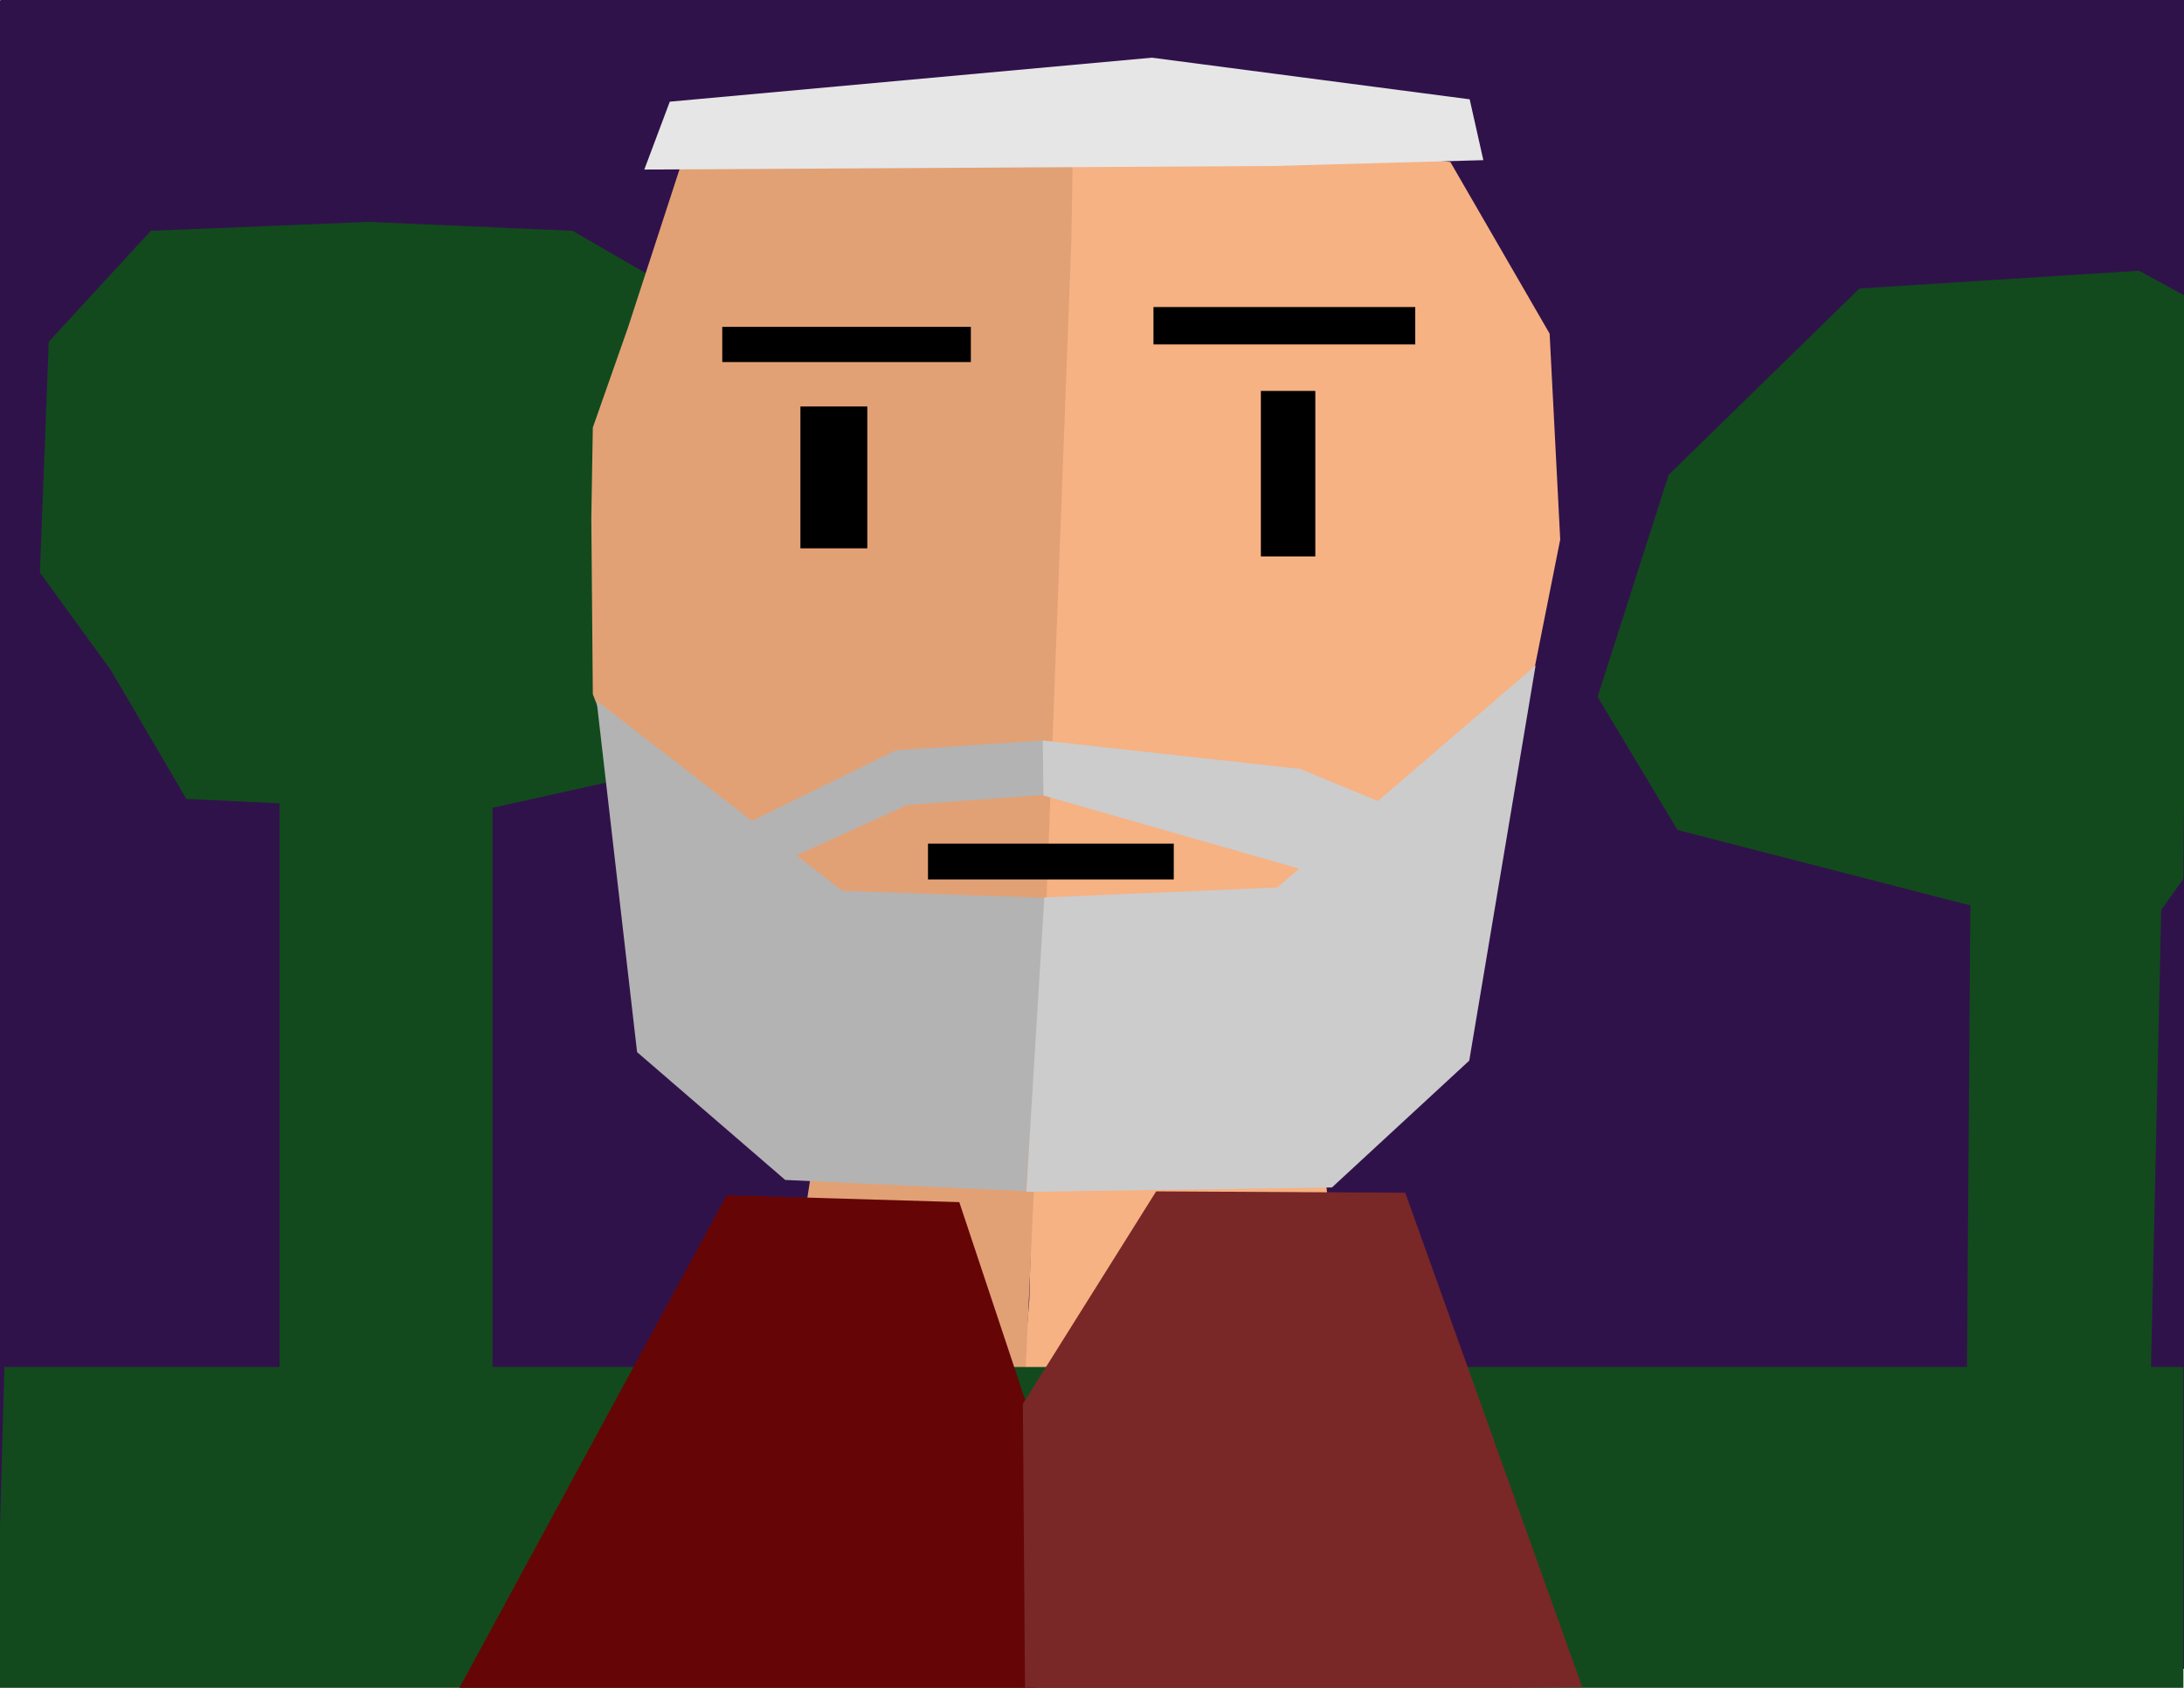 <?xml version="1.0" encoding="UTF-8" standalone="no"?>
<!-- Created with Inkscape (http://www.inkscape.org/) -->

<svg
   width="660"
   height="510"
   viewBox="0 0 174.625 134.938"
   version="1.1"
   id="svg1"
   xml:space="preserve"
   sodipodi:docname="wzór.svg"
   inkscape:version="1.3 (0e150ed6c4, 2023-07-21)"
   xmlns:inkscape="http://www.inkscape.org/namespaces/inkscape"
   xmlns:sodipodi="http://sodipodi.sourceforge.net/DTD/sodipodi-0.dtd"
   xmlns="http://www.w3.org/2000/svg"
   xmlns:svg="http://www.w3.org/2000/svg"><sodipodi:namedview
     id="namedview1"
     pagecolor="#ffffff"
     bordercolor="#000000"
     borderopacity="0.25"
     inkscape:showpageshadow="2"
     inkscape:pageopacity="0.0"
     inkscape:pagecheckerboard="0"
     inkscape:deskcolor="#d1d1d1"
     inkscape:document-units="mm"
     inkscape:zoom="0.52724989"
     inkscape:cx="492.17649"
     inkscape:cy="298.71984"
     inkscape:window-width="1018"
     inkscape:window-height="1033"
     inkscape:window-x="764"
     inkscape:window-y="54"
     inkscape:window-maximized="0"
     inkscape:current-layer="layer1-4-5-0" /><defs
     id="defs1" /><g
     inkscape:label="Warstwa 1"
     inkscape:groupmode="layer"
     id="layer1"><g
       inkscape:label="Warstwa 1"
       id="layer1-94"
       transform="translate(-9.076,-66.232)"><g
         inkscape:label="Warstwa 1"
         id="layer1-4-5"
         transform="translate(-219.905,28.683)"><g
           inkscape:label="Warstwa 1"
           id="layer1-85"
           transform="translate(205.643,-38.796)"><g
             inkscape:label="Warstwa 1"
             id="layer1-4-5-5"
             transform="translate(-219.905,28.683)"><g
               inkscape:label="Warstwa 1"
               id="layer1-89"
               transform="translate(215.094,-19.812)"><g
                 inkscape:label="Warstwa 1"
                 id="layer1-4-5-3"
                 transform="translate(-219.905,28.683)"><g
                   inkscape:label="Warstwa 1"
                   id="layer1-3"
                   transform="translate(216.584,-22.546)"><g
                     inkscape:label="Warstwa 1"
                     id="layer1-4-5-0"
                     transform="translate(-219.905,28.683)"><rect
                       style="fill:#30124a;fill-opacity:1;stroke-width:2.319;stroke-linecap:round;stroke-linejoin:round;stroke-miterlimit:10.1;paint-order:fill markers stroke"
                       id="rect20"
                       width="175.29"
                       height="133.419"
                       x="251.372"
                       y="32.653"
                       ry="0.089" /><path
                       style="display:inline;fill:#f6b283;fill-opacity:1;stroke-width:0.19"
                       d="m 333.678,136.553 1.22,-49.831 2.134,-41.705 9.586,0.095 15.439,-0.134 5.282,0.624 7.938,13.724 0.848,16.46 -2.628,13.183 -2.877,13.183 -6.573,8.653 -6.895,14.217 2.451,22.146 -16.166,0.018 -7.935,-0.125 -2.674,-0.219 z"
                       id="path10-77"
                       sodipodi:nodetypes="ccccccccccccccccc" /><path
                       style="fill:#124a1d;fill-opacity:1;stroke-width:2.319;stroke-linecap:round;stroke-linejoin:round;stroke-miterlimit:10.1;paint-order:fill markers stroke"
                       d="M 290.759,143.363 V 97.234 l 19.161,-4.258 7.452,-19.871 -6.742,-14.194 -13.484,-7.806 -16.323,-0.71 -17.387,0.71 -8.161,8.871 -0.71,18.452 5.677,7.806 6.032,10.29 7.452,0.355 v 46.484 z"
                       id="path20" /><path
                       style="display:inline;fill:#e2a175;fill-opacity:1;stroke-width:0.189"
                       d="m 316.468,124.912 -5.114,-14.99 -6.502,-6.089 -6.077,-15.684 -0.12,-14.085 0.12,-7.228 2.809,-7.99 4.426,-13.587 3.009,-0.131 27.707,-0.192 0.424,0.101 -0.114,6.868 -2.145,56.915 -0.642,14.39 -1.087,23.779 -2.38,0.01 -3.427,0.028 -14.303,0.084 z"
                       id="path11-7"
                       sodipodi:nodetypes="ccccccccccccccccccc" /><path
                       style="fill:#124a1d;fill-opacity:1;stroke-width:2.319;stroke-linecap:round;stroke-linejoin:round;stroke-miterlimit:10.1;paint-order:fill markers stroke"
                       d="m 251.727,141.944 h 174.226 v 25.903 H 251.017 Z"
                       id="path18" /><path
                       style="fill:#660505;fill-opacity:1;stroke-width:0.192"
                       d="m 309.478,128.209 18.598,0.551 6.402,19.222 -0.32,19.841 -46.115,-0.107 z"
                       id="path12-37"
                       sodipodi:nodetypes="cccccc" /><path
                       style="fill:#7a2727;fill-opacity:1;stroke-width:0.192"
                       d="m 343.817,127.9 19.917,0.108 14.16,39.543 -44.563,0.298 -0.17,-22.959 z"
                       id="path12-3-08"
                       sodipodi:nodetypes="cccccc" /><rect
                       style="fill:#000000;stroke-width:0.271"
                       id="rect12-7"
                       width="4.353"
                       height="13.231"
                       x="352.19"
                       y="63.907" /><rect
                       style="fill:#000000;stroke-width:0.223"
                       id="rect13-3"
                       width="5.348"
                       height="11.341"
                       x="315.373"
                       y="65.151" /><path
                       style="fill:#000000;stroke-width:0.247"
                       d="m 314.051,104.519 14.952,8.531"
                       id="path14-4" /><rect
                       style="fill:#000000;stroke-width:0.247"
                       id="rect15-8"
                       width="19.652"
                       height="2.861"
                       x="325.573"
                       y="100.102" /><rect
                       style="fill:#000000;stroke-width:0.247"
                       id="rect16-02"
                       width="19.877"
                       height="2.814"
                       x="309.125"
                       y="58.785" /><rect
                       style="fill:#000000;stroke-width:0.247"
                       id="rect17-7"
                       width="20.932"
                       height="2.99"
                       x="343.602"
                       y="57.201" /><path
                       style="fill:#e6e6e6;stroke-width:0.461"
                       d="m 368.885,40.593 -25.411,-3.328 -38.545,3.517 -2.038,5.427 50.306,-0.285 16.781,-0.466 z"
                       id="path18-8-3-5"
                       sodipodi:nodetypes="ccccccc" /><path
                       style="fill:#a05a2c;stroke-width:0.265"
                       d="m 13.342,216.415 13.609,0.267"
                       id="path3-6" /><path
                       style="fill:#b3b3b3;stroke-width:0.466"
                       d="m 333.394,127.885 1.676,-23.44 -16.354,-0.575 -19.64,-15.199 3.238,28.097 11.843,10.219 z"
                       id="path18-99"
                       sodipodi:nodetypes="ccccccc" /><path
                       style="fill:#cccccc;stroke-width:0.476"
                       d="m 333.434,127.937 1.439,-23.537 18.627,-0.793 20.654,-17.745 -5.303,31.586 -10.978,10.139 z"
                       id="path18-6-6"
                       sodipodi:nodetypes="ccccccc" /><path
                       style="fill:#b3b3b3;stroke-width:0.185"
                       d="m 334.803,91.851 0.64,4.304 -11.539,0.855 -9.371,4.258 -6.973,-1.056 15.459,-7.575 z"
                       id="path18-8-2"
                       sodipodi:nodetypes="ccccccc" /><path
                       style="fill:#cccccc;stroke-width:0.22"
                       d="m 334.752,91.852 0.051,4.397 22.75,6.507 5.618,0.082 5.707,-3.121 -13.544,-5.587 z"
                       id="path18-6-7-2"
                       sodipodi:nodetypes="ccccccc" /><path
                       style="fill:#124a1d;fill-opacity:1;stroke-width:2.319;stroke-linecap:round;stroke-linejoin:round;stroke-miterlimit:10.1;paint-order:fill markers stroke"
                       d="m 408.566,153.299 0.355,-48.258 -23.419,-6.032 -6.387,-10.645 5.677,-17.742 15.258,-14.903 22.355,-1.419 3.903,2.129 -0.355,46.484 -1.774,2.484 -1.065,47.548 z"
                       id="path19" /></g></g></g><g
                 inkscape:label="Warstwa 1"
                 id="layer1-9-4"
                 transform="translate(5.615,27.413)" /></g></g><g
             inkscape:label="Warstwa 1"
             id="layer1-9"
             transform="translate(5.615,27.413)" /></g></g></g></g></svg>
